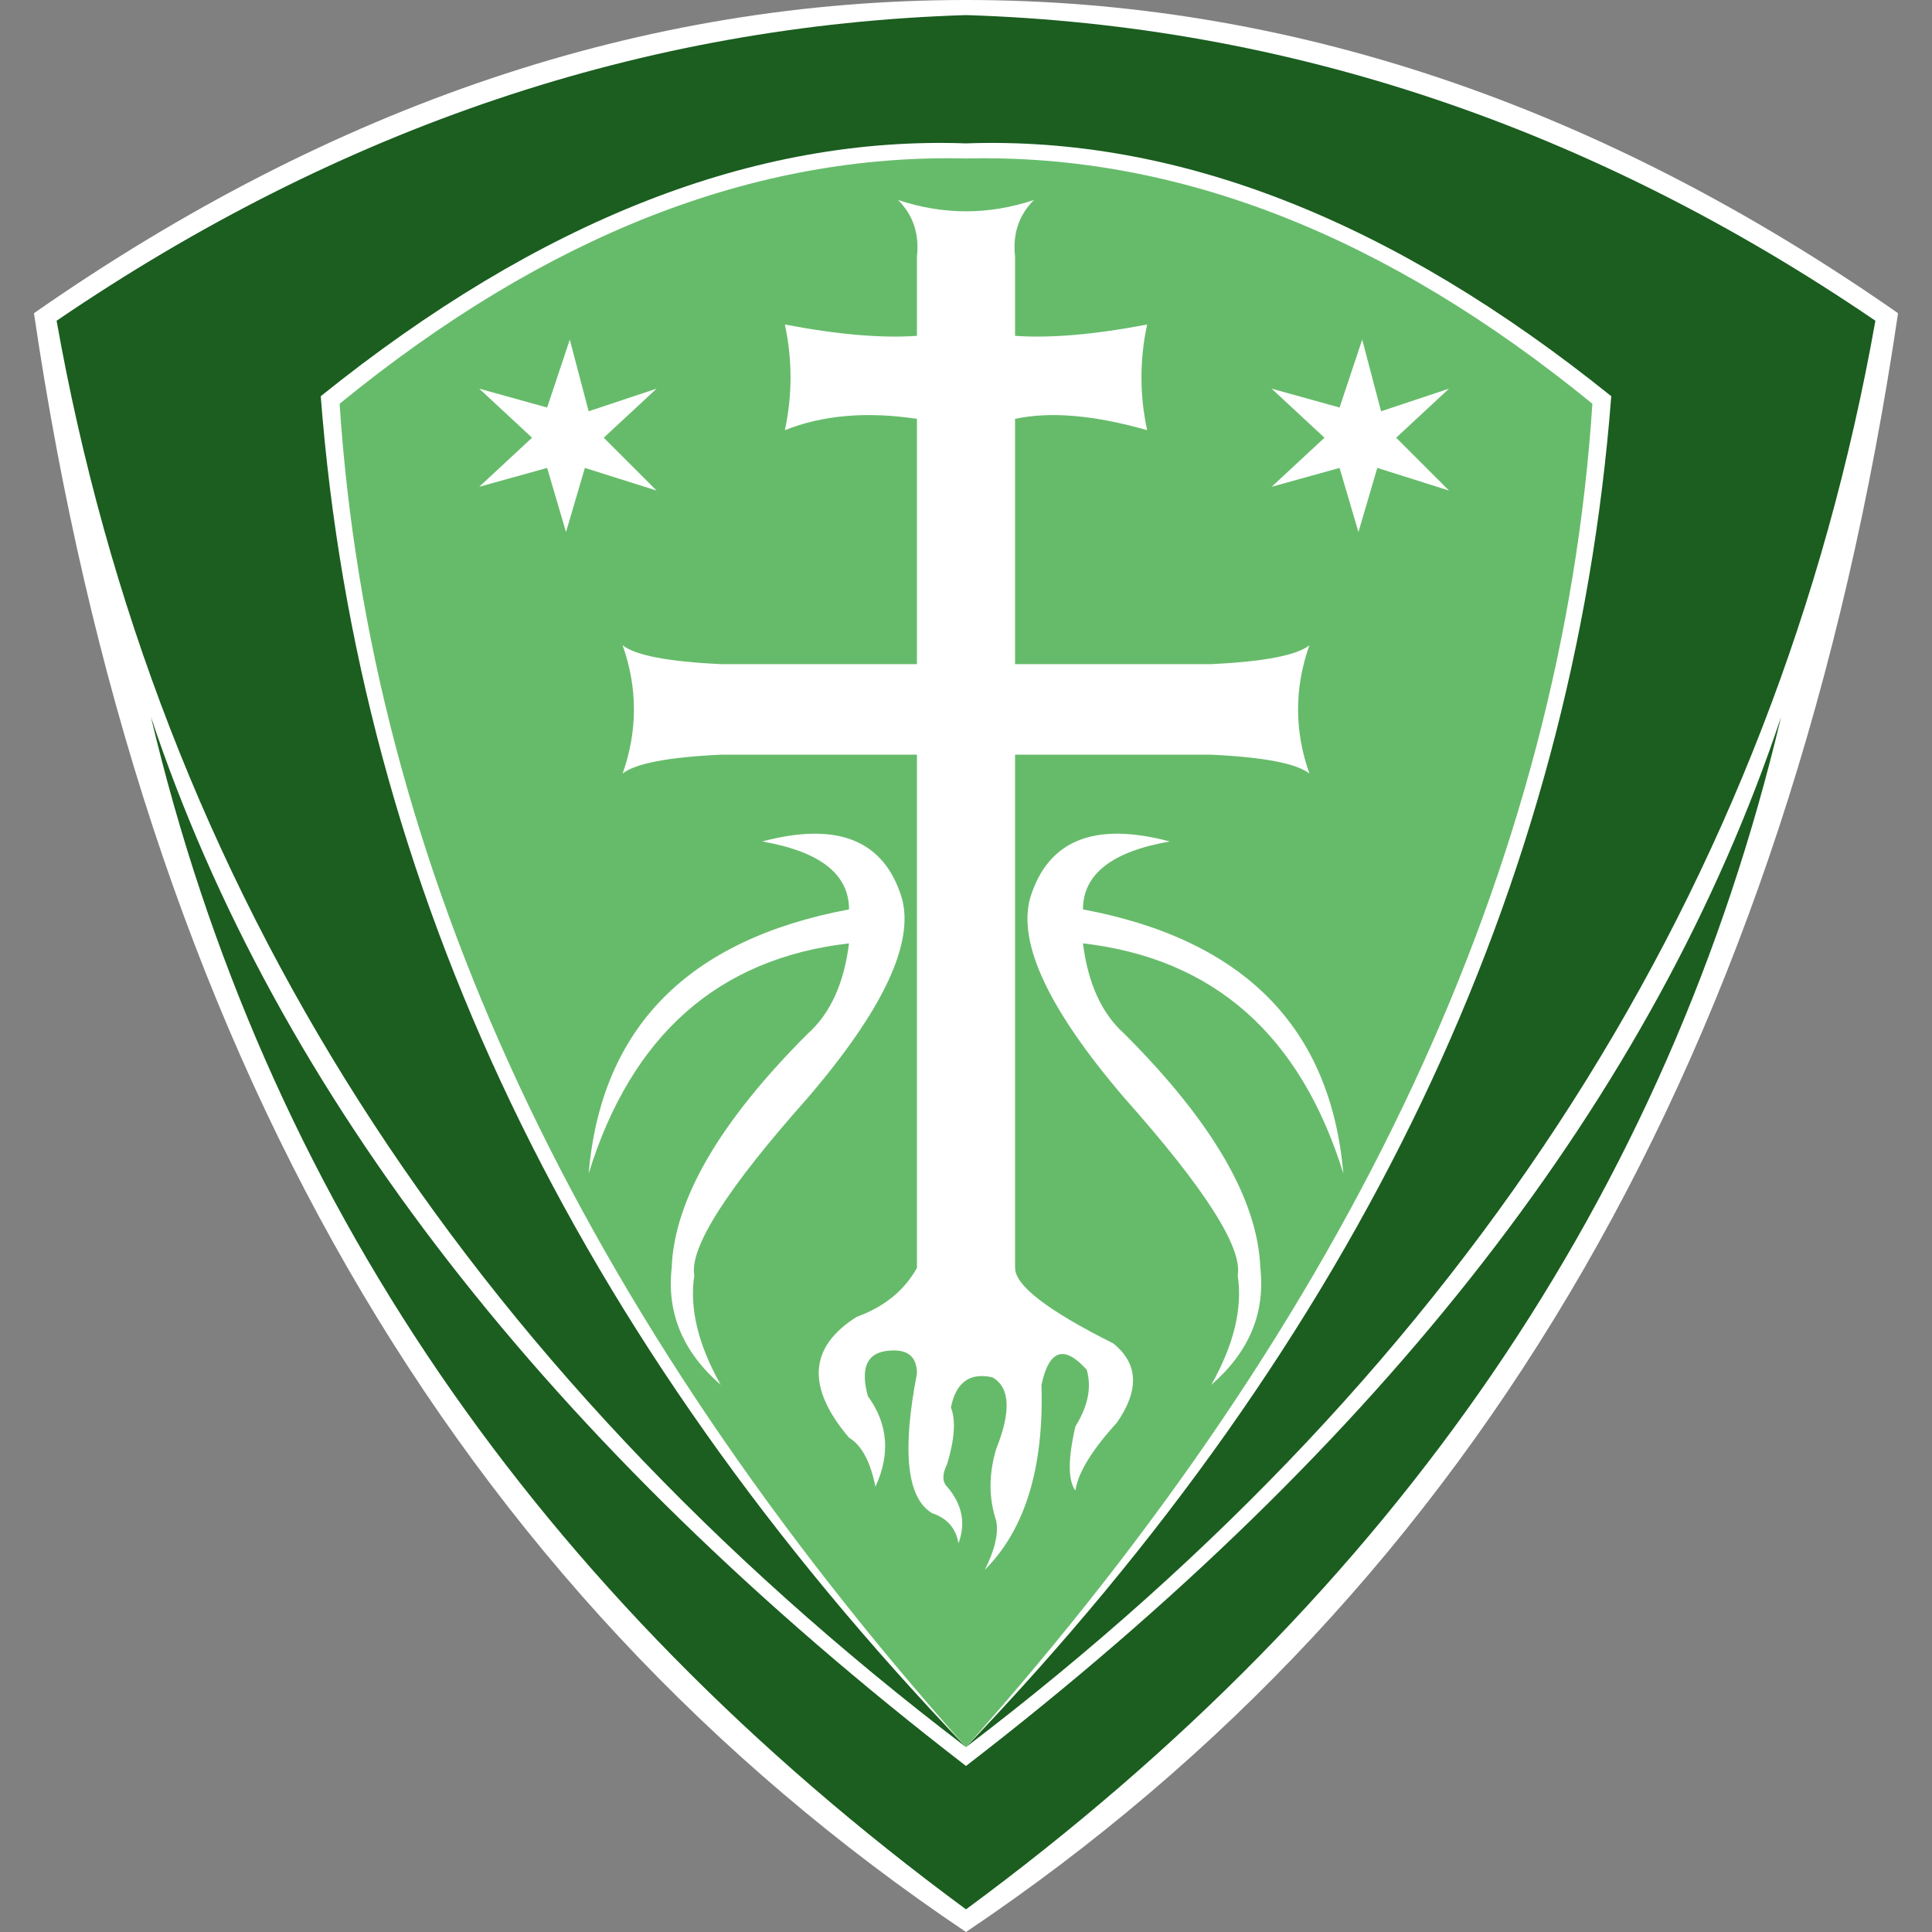 <?xml version="1.0" encoding="utf-8"?>
<svg version="1.1" xmlns="http://www.w3.org/2000/svg" xmlns:xlink="http://www.w3.org/1999/xlink" width="512" height="512" viewBox="0 0 512 512" overflow="hidden" xml:space="preserve">
  <rect x="0" y="0" width="512" height="512" fill="#808080" stroke="none"/>
  <g id="logo">
    <path id="bg" d="M 256 512 Q 52 375, 9 83 Q 128 0, 256 0 Q 384 0, 503 83 Q 460 375, 256 512" fill="white" />
    <path id="frame_bottom" d="M 256 506 Q 85 380, 40 190 Q 90 340, 256 468 Q 422 340, 472 190 Q 427 380, 256 506" fill="#1b5e20" />
    <path id="frame_top" d="M 256 463 Q 55 310, 15 85 Q 128 8, 256 4 Q 384 8, 497 85 Q 457 310, 256 463 M 256 38 Q 172 35, 85 105 Q 100 300, 256 463 Q 412 300, 427 105 Q 340 35, 256 38" fill="#1b5e20" />
    <path id="frame_center" d="M 256 463 Q 102 290, 90 107 Q 172 40, 256 42 Q 340 40, 422 107 Q 410 290, 256 463" fill="#66bb6a" />
    <g id="ball" fill="white">
      <path d="M 202 223Q 232 215, 239 238Q 244 256, 214 291Q 182 327, 184 338Q 182 351, 191 367Q 176 354, 178 336Q 179 309, 214 274Q 223 266, 225 250Q 173 256, 156 311Q 161 253, 225 241Q 225 227, 202 223" />
      <path d=" M 310 223Q 280 215, 273 238Q 268 256, 298 291Q 330 327, 328 338Q 330 351, 321 367Q 336 354, 334 336Q 333 309, 298 274Q 289 266, 287 250Q 339 256, 356 311Q 351 253, 287 241Q 287 227, 310 223" />
    </g>
    <g id="cross" fill="white">
      <path d="M 243 338L 243 200L 191 200Q 170 201, 165 205Q 171 188, 165 171Q 170 175, 191 176L 243 176L 243 111Q 223 108, 208 114Q 211 100, 208 86Q 229 90, 243 89L 243 89L 243 68Q 244 59, 238 53Q 256 59, 274 53Q 268 59, 269 68L 269 89Q 283 90, 304 86Q 301 100, 304 114Q 283 108, 269 111L 269 176L 321 176Q 342 175, 347 171Q 341 188, 347 205Q 342 201, 321 200L 269 200L 269 338Z" />
      <path d="M 151 90l 5 19l 18 -6l -14 13l 14 14l -19 -6l -5 17l -5 -17l -18 5l 14 -13l -14 -13l 18 5Z" />
      <path d="M 361 90l 5 19l 18 -6l -14 13l 14 14l -19 -6l -5 17l -5 -17l -18 5l 14 -13l -14 -13l 18 5Z" />
      <path d="M 243 336Q 238 345, 227 349Q 208 361, 225 381Q 230 384, 232 394Q 238 381, 230 370Q 227 359, 235 358Q 243 357, 243 364Q 237 395, 247 401Q 253 403, 254 409Q 257 401, 251 394Q 249 392, 251 388Q 254 378, 252 373Q 254 363, 263 365Q 270 369, 264 384Q 261 394, 264 403Q 265 408, 261 416Q 277 400, 276 367Q 279 353, 288 363Q 290 370, 285 378Q 282 391, 285 395Q 286 388, 296 377Q 305 364, 295 356Q 269 343, 269 336Z" />
    </g>
    <g id="shadow" fill="black" opacity="0">
      <path d="M 256 512 Q 460 375, 503 83 Q 384 0, 256 0" />
    </g>
  </g>
</svg>
